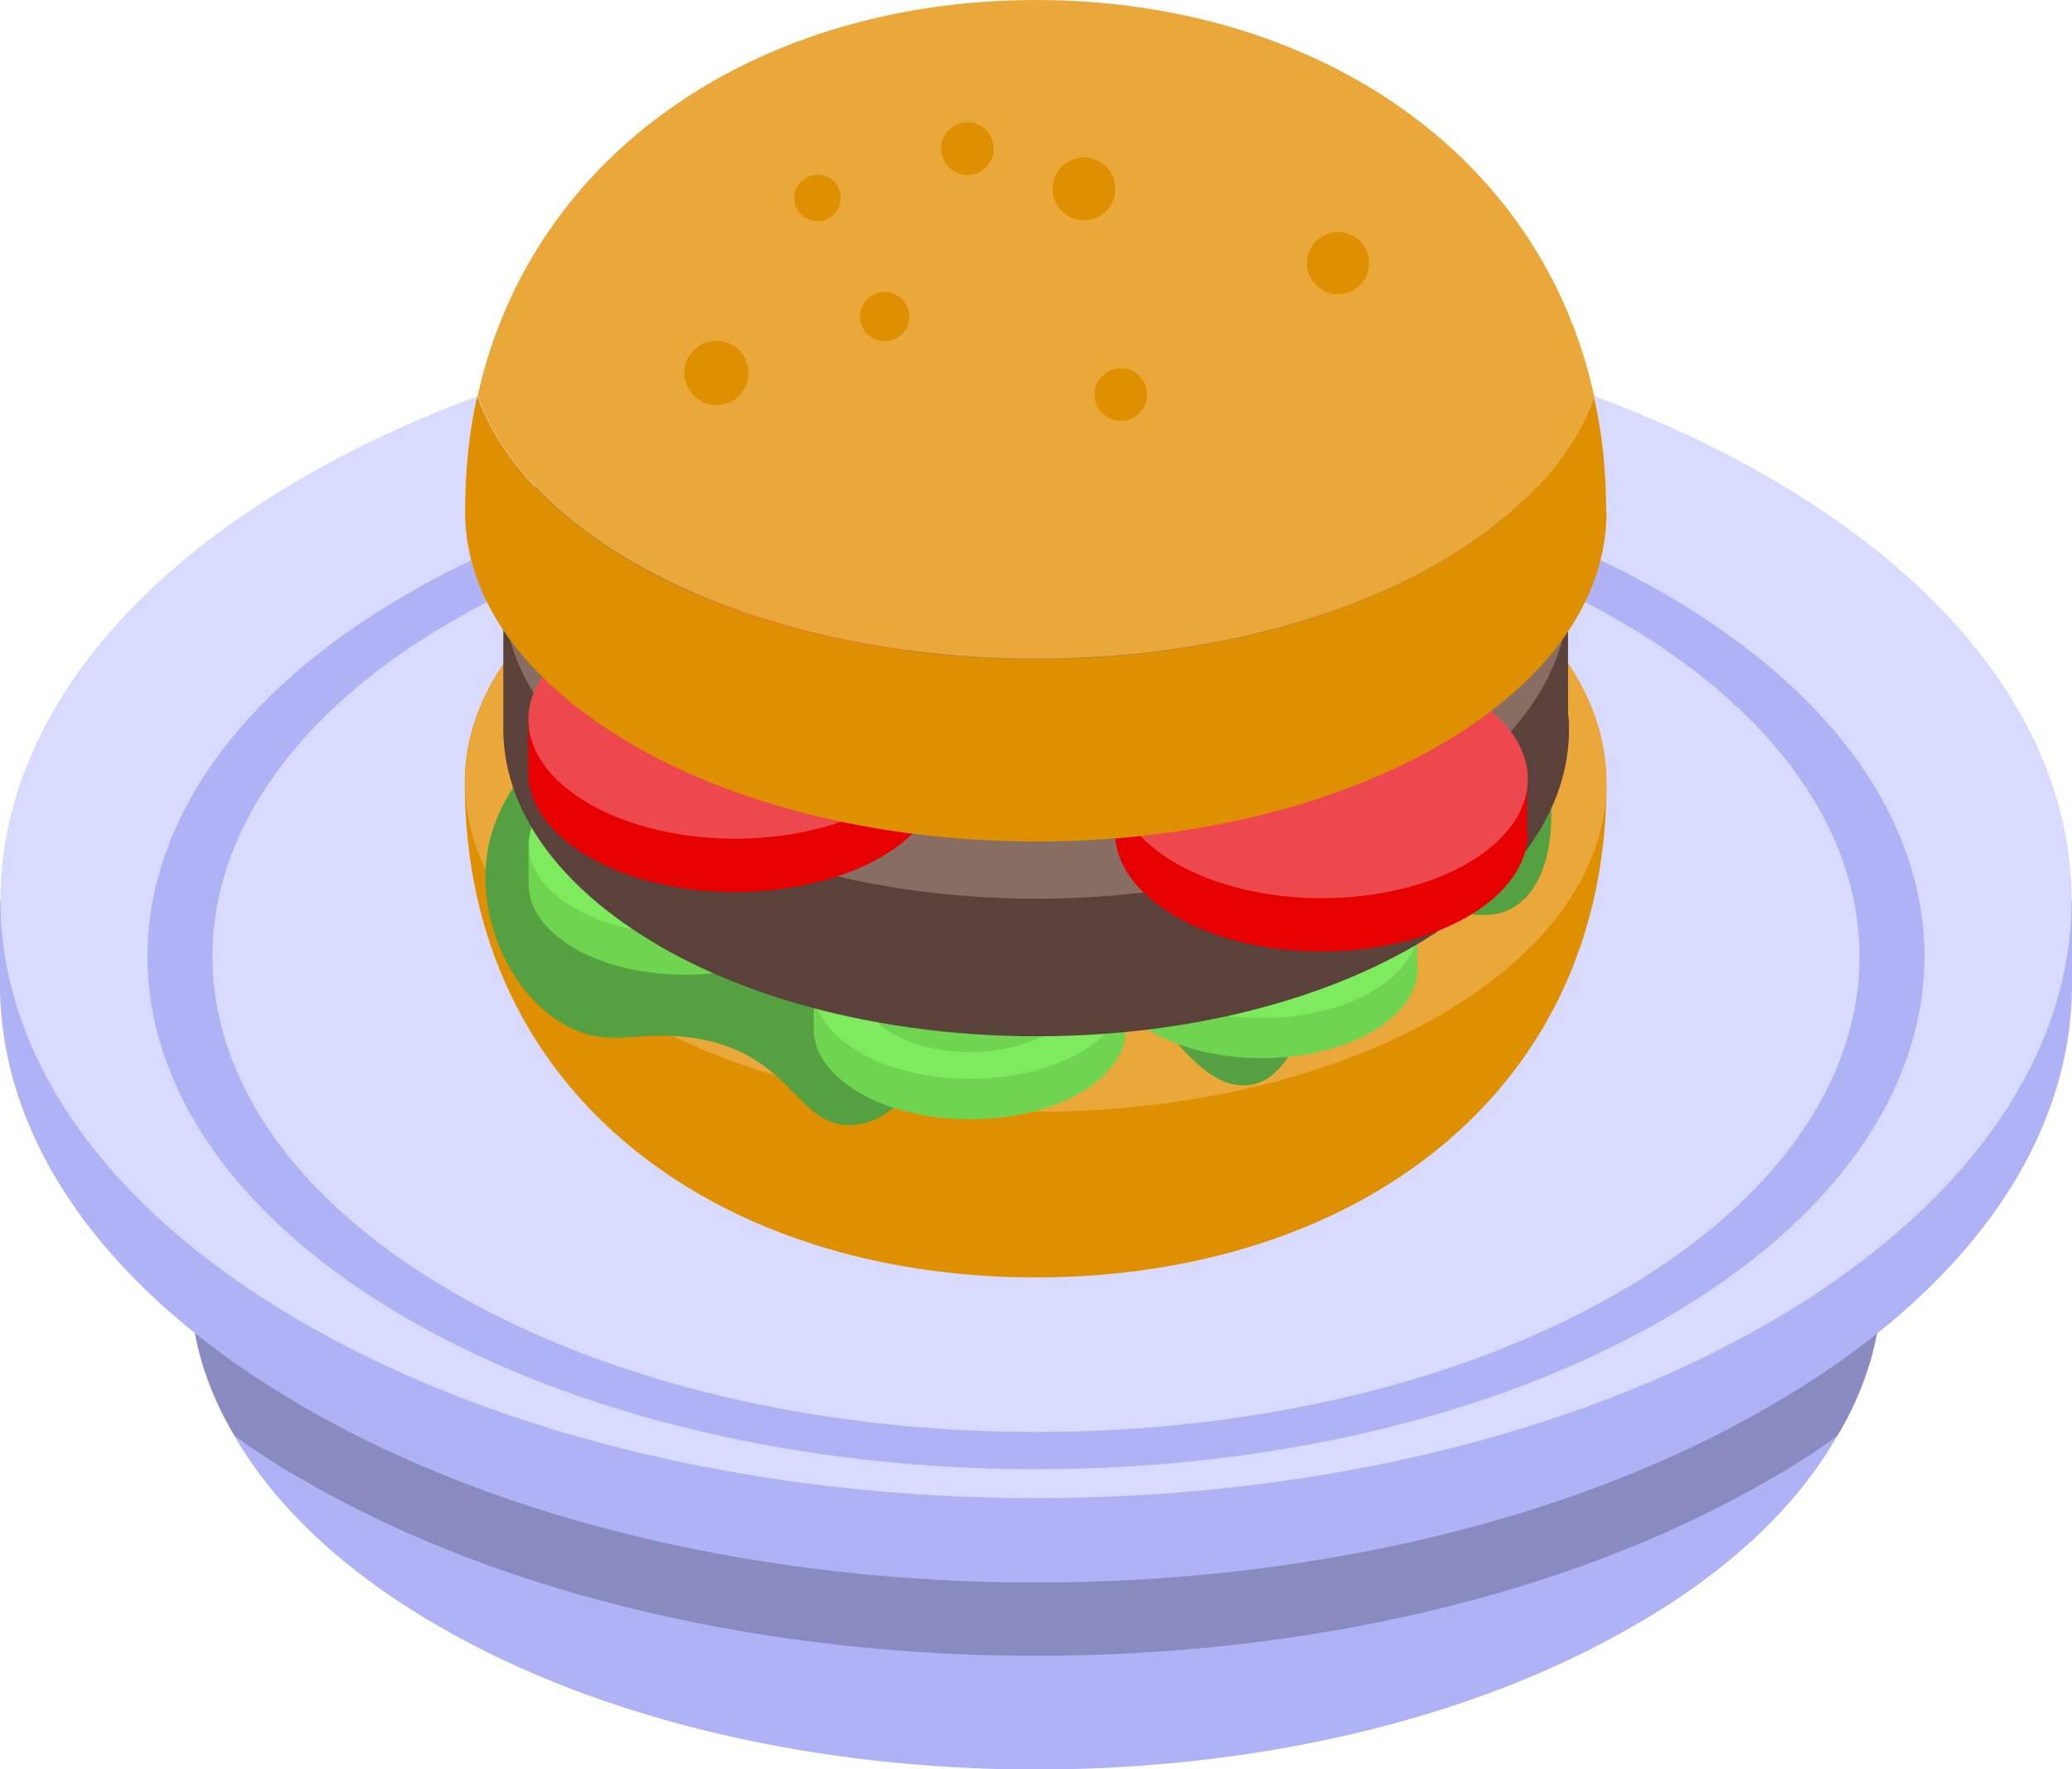 <?xml version="1.0" encoding="UTF-8"?>
<svg id="Capa_2" data-name="Capa 2" xmlns="http://www.w3.org/2000/svg" viewBox="0 0 61.34 52.37">
  <defs>
    <style>
      .cls-1 {
        fill: #6fd550;
      }

      .cls-1, .cls-2, .cls-3, .cls-4, .cls-5, .cls-6, .cls-7, .cls-8, .cls-9, .cls-10, .cls-11, .cls-12 {
        stroke-width: 0px;
      }

      .cls-2 {
        fill: #afb3f5;
      }

      .cls-3 {
        fill: #e60000;
      }

      .cls-4 {
        fill: #df9000;
      }

      .cls-5 {
        fill: #5a4139;
      }

      .cls-6 {
        fill: #7deb5d;
      }

      .cls-7 {
        fill: #d8dbff;
      }

      .cls-8 {
        fill: #eba83a;
      }

      .cls-9 {
        fill: #898bc0;
      }

      .cls-10 {
        fill: #886d62;
      }

      .cls-11 {
        fill: #ee484f;
      }

      .cls-12 {
        fill: #55a142;
      }
    </style>
  </defs>
  <g id="_ëÎÓÈ_1" data-name="ëÎÓÈ 1">
    <g>
      <g>
        <path class="cls-2" d="M56.88,33.24l-1.17,4.69c0,1.55-.44,3.11-1.32,4.57-1.17,2.05-3.17,3.99-6.04,5.63-9.76,5.66-25.61,5.66-35.37,0-2.84-1.64-4.86-3.58-6.04-5.63-.88-1.47-1.32-3.02-1.32-4.57l-1.17-4.69h52.43Z"/>
        <path class="cls-9" d="M56.88,33.24l-1.17,4.69c0,1.55-.44,3.11-1.32,4.57-.64.47-1.32.91-2.05,1.32-11.96,6.92-31.39,6.92-43.34,0-.73-.41-1.41-.85-2.05-1.32-.88-1.47-1.32-3.02-1.32-4.57l-1.17-4.69h52.43Z"/>
        <path class="cls-2" d="M61.34,26.65v2.49c0,4.54-2.99,9.06-9,12.51-11.96,6.92-31.39,6.92-43.34,0C3.02,38.19,0,33.68,0,29.14v-2.49h61.34Z"/>
        <g>
          <path class="cls-7" d="M52.35,39.16c-11.97,6.91-31.39,6.91-43.36,0-11.97-6.91-11.97-18.12,0-25.04,11.97-6.91,31.39-6.91,43.36,0,11.97,6.91,11.97,18.12,0,25.04Z"/>
          <path class="cls-2" d="M49.27,39.04c-10.27,5.93-26.92,5.93-37.2,0-10.27-5.93-10.27-15.54,0-21.47,10.27-5.93,26.92-5.93,37.2,0,10.27,5.93,10.27,15.54,0,21.47Z"/>
          <path class="cls-7" d="M47.91,38.26c-9.52,5.5-24.96,5.5-34.48,0-9.52-5.5-9.52-14.41,0-19.9,9.52-5.5,24.96-5.5,34.48,0,9.52,5.5,9.52,14.41,0,19.9Z"/>
        </g>
      </g>
      <g>
        <g>
          <path class="cls-4" d="M47.56,23.16c0,9.32-7.58,14.65-16.9,14.65s-16.9-5.33-16.9-14.65c0-2.5,1.67-4.97,4.97-6.89,6.6-3.81,17.3-3.81,23.89,0,3.3,1.92,4.93,4.39,4.93,6.89Z"/>
          <path class="cls-8" d="M47.56,23.16c0,2.5-1.63,4.97-4.93,6.89-6.6,3.81-17.3,3.81-23.89,0-3.3-1.92-4.97-4.39-4.97-6.89s1.67-4.97,4.97-6.89c6.6-3.81,17.3-3.81,23.89,0,3.3,1.92,4.93,4.39,4.93,6.89Z"/>
        </g>
        <path class="cls-12" d="M16.79,21.57c-.65.56-2.21,1.9-2.4,3.96-.18,1.88.82,4.05,2.47,4.88,1.29.64,2.07.02,3.89.35,2.67.5,2.85,2.53,4.38,2.54,2.58.03,3.26-5.18,5.88-5.36,2.54-.17,3.93,4.58,6.06,4.16,1.79-.36,1.52-3.87,4.17-4.88,1.63-.62,2.73.33,3.75-.49,1.15-.93,1.08-3.22.64-4.45-2.3-6.38-22.39-6.26-28.84-.71Z"/>
        <g>
          <path class="cls-1" d="M33.33,30.47c0,.68-.45,1.36-1.35,1.88-1.8,1.04-4.73,1.04-6.53,0-.9-.53-1.36-1.2-1.36-1.88v-1.19h9.23v1.06s0,.09,0,.13Z"/>
          <path class="cls-6" d="M33.33,29.27c0,.68-.45,1.36-1.35,1.88-1.8,1.04-4.73,1.04-6.53,0-.9-.53-1.36-1.2-1.36-1.88s.46-1.36,1.36-1.88c1.8-1.04,4.73-1.04,6.53,0,.9.53,1.35,1.2,1.35,1.88Z"/>
          <path class="cls-1" d="M31.96,29.27c0,.48-.31.95-.95,1.32-1.27.73-3.32.73-4.59,0-.63-.37-.95-.84-.95-1.32s.32-.95.95-1.32c1.27-.73,3.32-.73,4.59,0,.63.37.95.84.95,1.32Z"/>
        </g>
        <g>
          <path class="cls-1" d="M41.97,28.66c0,.68-.45,1.36-1.35,1.88-1.8,1.04-4.73,1.04-6.53,0-.9-.53-1.36-1.2-1.36-1.88v-1.19h9.23v1.06s0,.09,0,.13Z"/>
          <path class="cls-6" d="M41.97,27.47c0,.68-.45,1.36-1.35,1.88-1.8,1.04-4.73,1.04-6.53,0-.9-.53-1.36-1.2-1.36-1.88s.46-1.36,1.36-1.88c1.8-1.04,4.73-1.04,6.53,0,.9.53,1.35,1.2,1.35,1.88Z"/>
          <path class="cls-1" d="M40.6,27.47c0,.48-.31.95-.95,1.32-1.27.73-3.32.73-4.59,0-.63-.37-.95-.84-.95-1.32s.32-.95.95-1.32c1.27-.73,3.32-.73,4.59,0,.63.37.95.84.95,1.32Z"/>
        </g>
        <g>
          <path class="cls-1" d="M24.89,26.19c0,.68-.45,1.36-1.35,1.88-1.8,1.04-4.73,1.04-6.53,0-.9-.53-1.36-1.2-1.36-1.88v-1.19h9.23v1.06s0,.09,0,.13Z"/>
          <path class="cls-6" d="M24.89,25c0,.68-.45,1.36-1.35,1.88-1.8,1.04-4.73,1.04-6.53,0-.9-.53-1.36-1.2-1.36-1.88s.46-1.36,1.36-1.88c1.8-1.04,4.73-1.04,6.53,0,.9.53,1.35,1.2,1.35,1.88Z"/>
          <path class="cls-1" d="M23.51,25c0,.48-.31.95-.95,1.32-1.27.73-3.32.73-4.59,0-.63-.37-.95-.84-.95-1.32s.32-.95.95-1.32c1.27-.73,3.32-.73,4.59,0,.63.37.95.84.95,1.32Z"/>
        </g>
        <g>
          <path class="cls-5" d="M46.45,21.58c0,2.34-1.52,4.64-4.6,6.43-6.16,3.55-16.15,3.55-22.31,0-3.08-1.79-4.64-4.1-4.64-6.43v-4.06h31.52v3.62c.03.14.03.3.03.44Z"/>
          <path class="cls-10" d="M46.45,17.5c0,2.34-1.52,4.64-4.6,6.43-6.16,3.56-16.15,3.56-22.31,0-3.08-1.79-4.64-4.1-4.64-6.43s1.56-4.64,4.64-6.43c6.16-3.55,16.15-3.55,22.31,0,3.08,1.79,4.6,4.1,4.6,6.43Z"/>
        </g>
        <g>
          <path class="cls-3" d="M27.86,22.88c0,.9-.59,1.8-1.78,2.49-2.39,1.38-6.25,1.38-8.64,0-1.19-.69-1.8-1.59-1.8-2.49v-1.57h12.2v1.4c.01.05.01.12.01.17Z"/>
          <path class="cls-11" d="M27.86,21.3c0,.9-.59,1.8-1.78,2.49-2.39,1.38-6.25,1.38-8.64,0-1.19-.69-1.8-1.59-1.8-2.49s.6-1.8,1.8-2.49c2.39-1.38,6.25-1.38,8.64,0,1.19.69,1.78,1.59,1.78,2.49Z"/>
        </g>
        <g>
          <path class="cls-3" d="M45.23,24.64c0,.9-.59,1.8-1.78,2.49-2.39,1.38-6.25,1.38-8.64,0-1.19-.69-1.8-1.59-1.8-2.49v-1.57h12.2v1.4c.01.05.01.12.01.17Z"/>
          <path class="cls-11" d="M45.23,23.06c0,.9-.59,1.8-1.78,2.49-2.39,1.38-6.25,1.38-8.64,0-1.19-.69-1.8-1.59-1.8-2.49s.6-1.8,1.8-2.49c2.39-1.38,6.25-1.38,8.64,0,1.19.69,1.78,1.59,1.78,2.49Z"/>
        </g>
        <path class="cls-4" d="M47.56,15.16c0,2.5-1.63,4.97-4.93,6.89-6.6,3.81-17.3,3.81-23.89,0-3.3-1.92-4.97-4.39-4.97-6.89,0-1.2.11-2.36.36-3.44.65,1.81,2.18,3.52,4.6,4.93,6.6,3.81,17.3,3.81,23.89,0,2.39-1.41,3.92-3.08,4.57-4.89.25,1.09.36,2.21.36,3.41Z"/>
        <path class="cls-8" d="M47.2,11.75c-.65,1.81-2.18,3.48-4.57,4.89-6.6,3.81-17.3,3.81-23.89,0-2.43-1.41-3.95-3.12-4.6-4.93C15.77,4.42,22.55,0,30.67,0s14.94,4.42,16.53,11.75Z"/>
        <circle class="cls-4" cx="32.09" cy="5.59" r=".93"/>
        <path class="cls-4" d="M26.92,9.37c0,.4-.33.73-.73.73s-.73-.33-.73-.73.33-.73.73-.73.73.33.73.73Z"/>
        <path class="cls-4" d="M24.89,5.86c0,.38-.31.69-.69.69s-.69-.31-.69-.69.31-.69.69-.69.69.31.69.69Z"/>
        <circle class="cls-4" cx="28.64" cy="4.4" r=".78"/>
        <path class="cls-4" d="M33.96,11.68c0,.43-.35.78-.78.78s-.78-.35-.78-.78.35-.78.78-.78.78.35.78.78Z"/>
        <path class="cls-4" d="M40.53,7.79c0,.51-.41.92-.92.92s-.92-.41-.92-.92.41-.92.92-.92.92.41.92.92Z"/>
        <circle class="cls-4" cx="21.21" cy="11.04" r=".95"/>
      </g>
    </g>
  </g>
</svg>